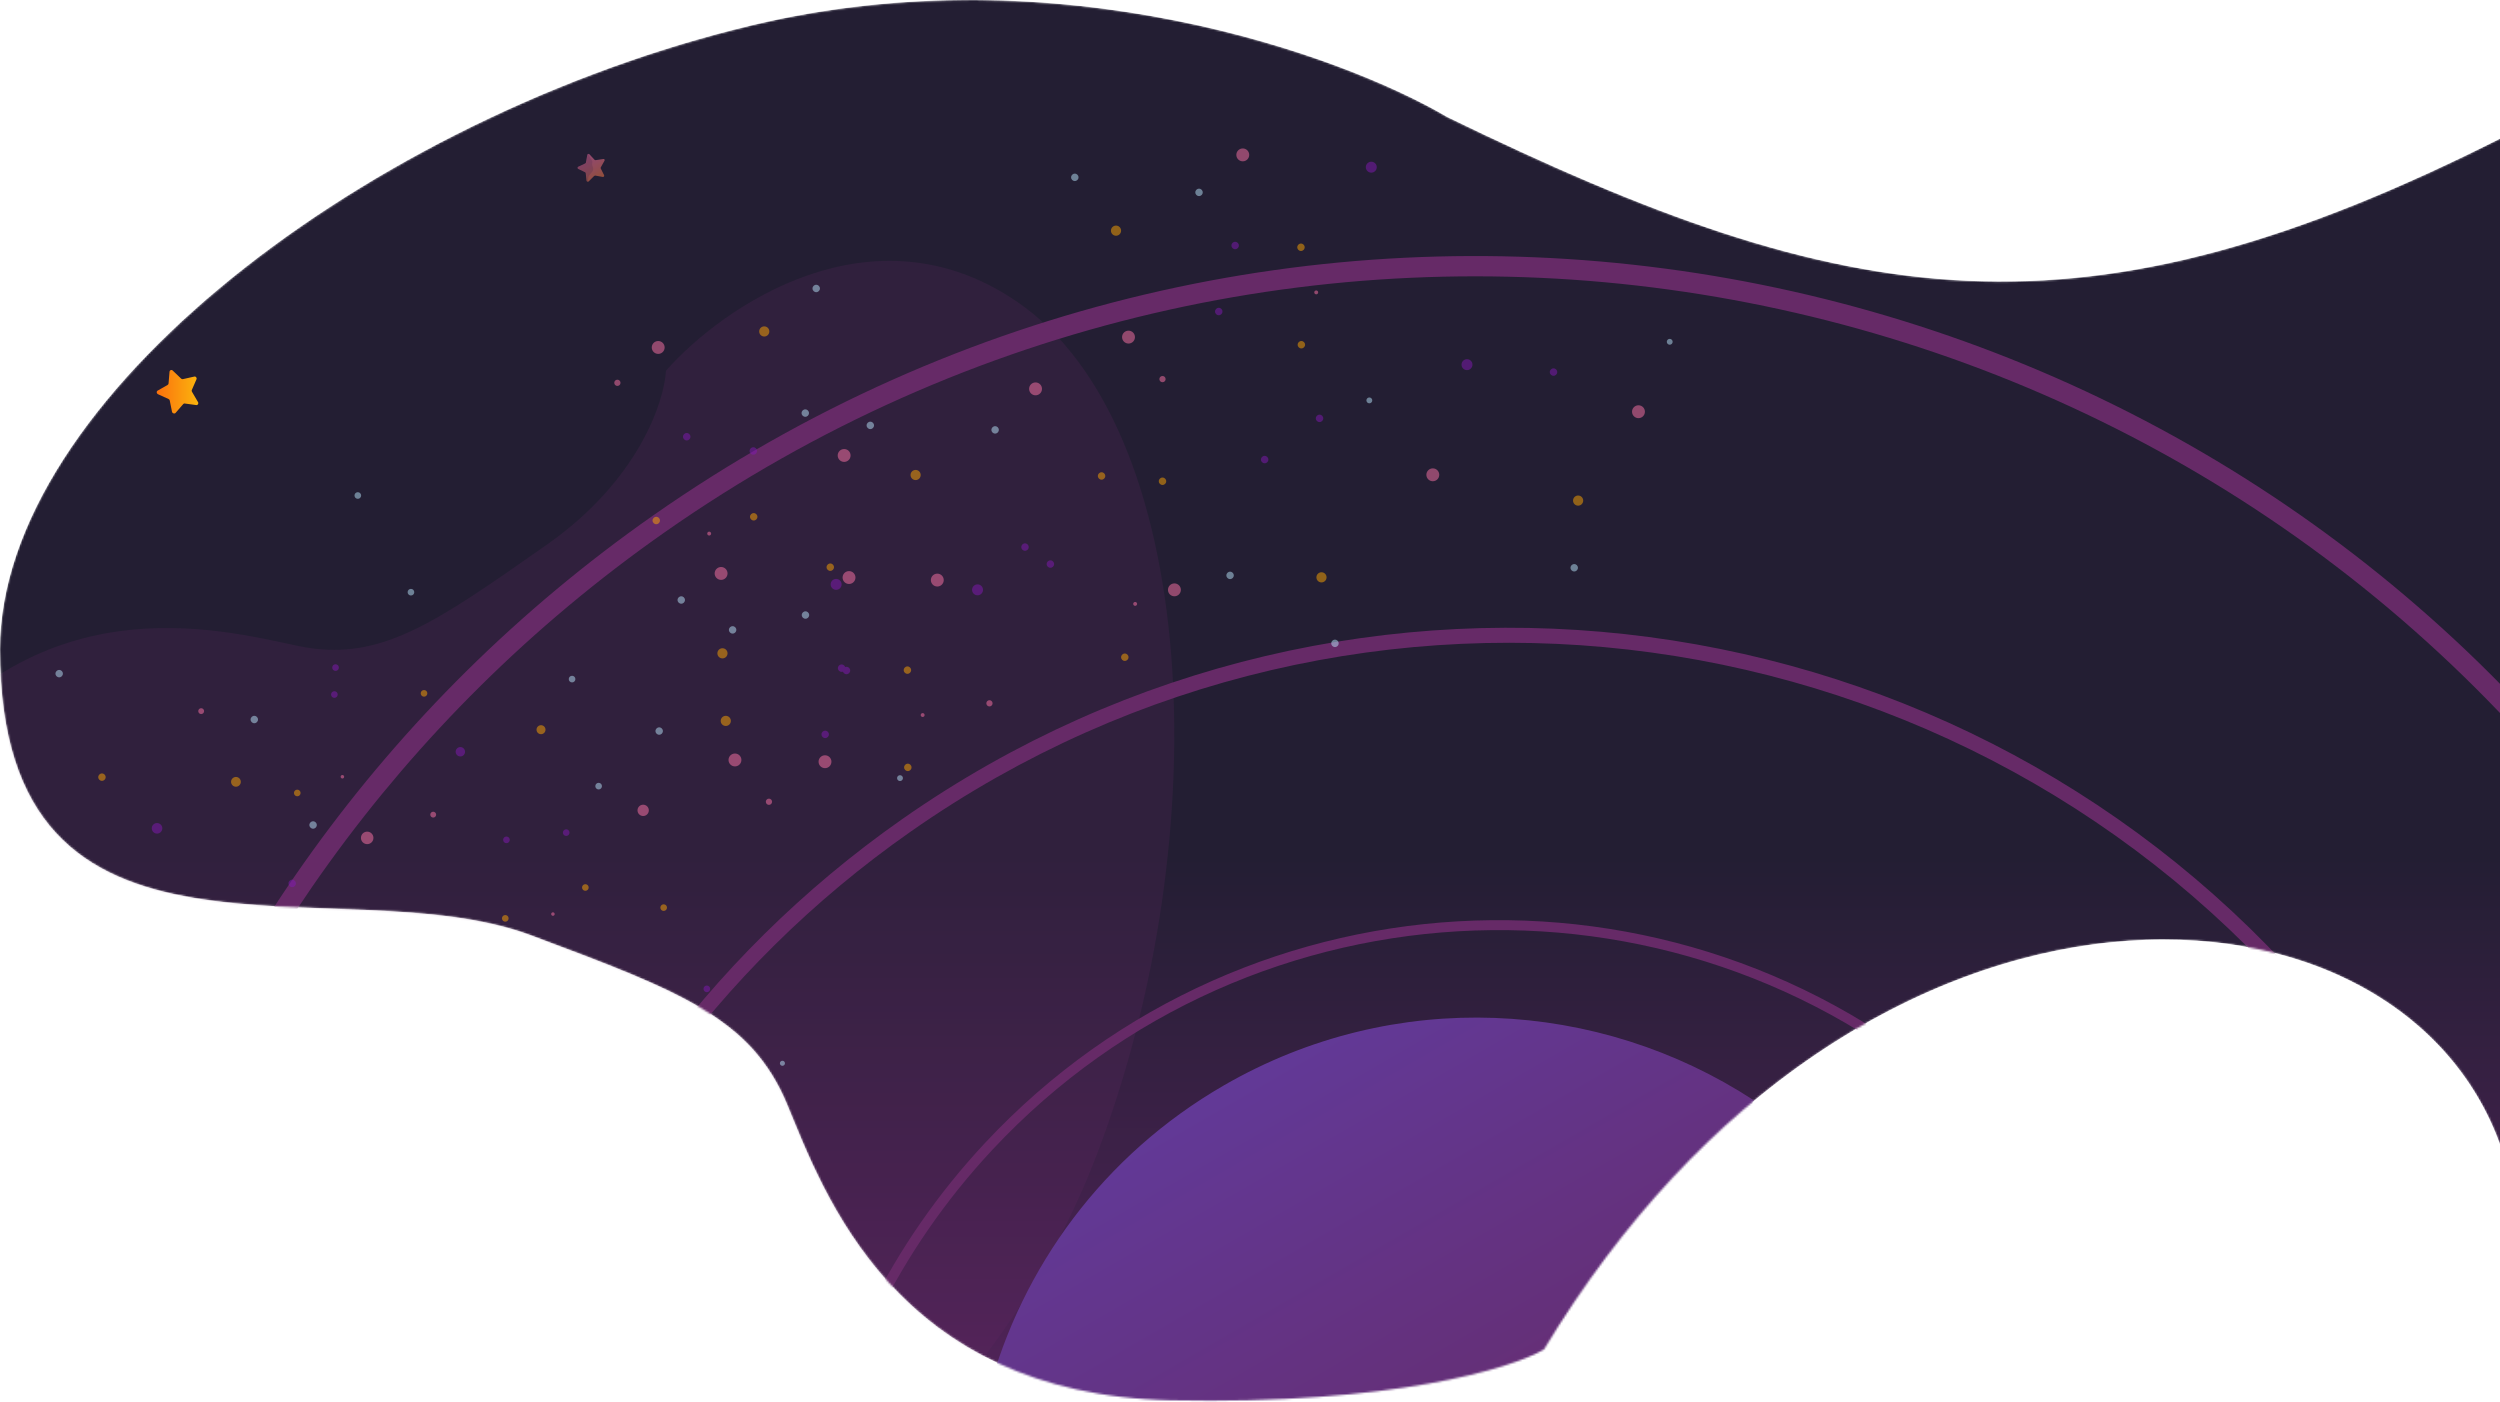 <svg width="1280" height="718" viewBox="0 0 1280 718" fill="none" xmlns="http://www.w3.org/2000/svg">
<mask id="mask0" mask-type="alpha" maskUnits="userSpaceOnUse" x="0" y="0" width="1284" height="718">
<path d="M385.001 12.932C542.201 -24.668 687.834 28.599 741.001 59.932C947.169 160.18 1064.82 180.04 1283 69.5V595C1236.92 437.061 953.492 420.829 790.501 690.932C774.001 700.599 712.701 719.332 599.501 716.932C458.001 713.932 421.501 609.932 403.001 565.432C384.593 521.153 348.362 507.567 273.128 479.355L272.001 478.932C173.702 442.07 0.001 513.353 0.001 332.432C0.001 204.432 188.501 59.932 385.001 12.932Z" fill="url(#paint0_linear)"/>
</mask>
<g mask="url(#mask0)">
<path d="M385.001 12.932C542.201 -24.668 687.834 28.599 741.001 59.932C947.169 160.18 1064.82 180.04 1283 69.5V595C1236.92 437.061 953.492 420.829 790.501 690.932C774.001 700.599 712.701 719.332 599.501 716.932C458.001 713.932 421.501 609.932 403.001 565.432C384.593 521.153 348.362 507.567 273.128 479.355L272.001 478.932C173.702 442.07 0.001 513.353 0.001 332.432C0.001 204.432 188.501 59.932 385.001 12.932Z" fill="url(#paint1_linear)"/>
<path opacity="0.2" d="M561.497 591.32C510.901 723.681 400.252 802.672 351.253 825.622L-130.026 548.936C-128.856 532.21 -112.073 478.58 -54.301 397.864C17.913 296.969 111.266 322.066 152.636 330.719C193.802 339.329 221.571 319.844 279.235 279.381L280.099 278.775C326.7 246.075 340.106 205.82 340.984 189.78C370.033 156.898 446.663 103.813 520.79 154.527C613.448 217.918 624.742 425.868 561.497 591.32Z" fill="#662A67"/>
<path d="M897.857 563.301C818.68 511.589 714.073 505.226 626.65 555.7C502.81 627.199 460.439 785.664 532.014 909.636C539.271 922.205 547.419 933.912 556.294 944.712C569.1 933.564 563.221 921.937 574.631 915.35C585.78 908.913 604.274 925.425 619.223 911.371C645.419 886.719 608.53 804.056 636.629 776.081C666.91 745.872 845.328 737.019 897.857 563.301Z" fill="url(#paint2_linear)"/>
<path d="M262.262 705.198C296.297 595.755 365.397 496.347 466.287 425.772C695.967 264.876 1009.06 310.073 1184.85 522.31L1187.29 513.228C1008.25 301.533 693.34 257.33 461.857 419.436C359.712 491.014 289.65 591.646 255.048 702.418C257.475 703.35 259.836 704.265 262.262 705.198Z" fill="#662A67"/>
<path d="M64.055 651.042C110.173 502.801 203.789 368.138 340.428 272.443C651.606 54.465 1075.7 115.731 1313.9 403.166L1317.19 390.86C1074.7 104.18 648.067 44.277 334.401 263.915C196.025 360.837 101.174 497.215 54.283 647.294C57.546 648.521 60.81 649.749 64.055 651.042Z" fill="#662A67"/>
<path d="M508.077 588.717C641.611 445.71 866.4 437.968 1009.23 571.61C1058.33 617.571 1091.45 674.338 1108.35 734.802C1109.79 733.636 1111.22 732.536 1112.72 731.387C1095.35 670.8 1061.98 613.963 1012.69 567.884C867.833 432.357 639.792 440.144 504.291 585.234C456.092 636.852 426.049 699.05 413.854 763.774C415.386 764.89 416.901 766.072 418.433 767.188C430.199 702.489 459.962 640.287 508.077 588.717Z" fill="#662A67"/>
<g opacity="0.5">
<path d="M80.4 426.8C81.891 426.8 83.1 425.591 83.1 424.1C83.1 422.609 81.891 421.4 80.4 421.4C78.909 421.4 77.7 422.609 77.7 424.1C77.7 425.591 78.909 426.8 80.4 426.8Z" fill="#8118B4"/>
<path d="M20.201 455.8C20.698 455.8 21.101 455.397 21.101 454.9C21.101 454.403 20.698 454 20.201 454C19.704 454 19.301 454.403 19.301 454.9C19.301 455.397 19.704 455.8 20.201 455.8Z" fill="#FF73A7"/>
<path d="M-1.799 472.3C-0.75 472.3 0.101 471.449 0.101 470.4C0.101 469.351 -0.75 468.5 -1.799 468.5C-2.849 468.5 -3.699 469.351 -3.699 470.4C-3.699 471.449 -2.849 472.3 -1.799 472.3Z" fill="#FFA600"/>
<path d="M30.301 346.8C31.351 346.8 32.201 345.949 32.201 344.9C32.201 343.851 31.351 343 30.301 343C29.252 343 28.401 343.851 28.401 344.9C28.401 345.949 29.252 346.8 30.301 346.8Z" fill="#B8E4FA"/>
<path d="M52.201 399.8C53.25 399.8 54.101 398.949 54.101 397.9C54.101 396.851 53.25 396 52.201 396C51.151 396 50.301 396.851 50.301 397.9C50.301 398.949 51.151 399.8 52.201 399.8Z" fill="#FFA600"/>
<path d="M0.601 398.7C1.651 398.7 2.501 397.849 2.501 396.8C2.501 395.751 1.651 394.9 0.601 394.9C-0.448 394.9 -1.299 395.751 -1.299 396.8C-1.299 397.849 -0.448 398.7 0.601 398.7Z" fill="#8118B4"/>
<path d="M3.8 413.5C4.85 413.5 5.7 412.649 5.7 411.6C5.7 410.551 4.85 409.7 3.8 409.7C2.751 409.7 1.9 410.551 1.9 411.6C1.9 412.649 2.751 413.5 3.8 413.5Z" fill="#8118B4"/>
<path d="M154.4 499.3C154.897 499.3 155.3 498.897 155.3 498.4C155.3 497.903 154.897 497.5 154.4 497.5C153.903 497.5 153.5 497.903 153.5 498.4C153.5 498.897 153.903 499.3 154.4 499.3Z" fill="#FF73A7"/>
<path d="M129.201 509.6C130.25 509.6 131.101 508.749 131.101 507.7C131.101 506.651 130.25 505.8 129.201 505.8C128.151 505.8 127.301 506.651 127.301 507.7C127.301 508.749 128.151 509.6 129.201 509.6Z" fill="#FFA600"/>
<path d="M75 463.8C75.884 463.8 76.6 463.084 76.6 462.2C76.6 461.316 75.884 460.6 75 460.6C74.117 460.6 73.4 461.316 73.4 462.2C73.4 463.084 74.117 463.8 75 463.8Z" fill="#FF73A7"/>
<path d="M213.301 573C214.681 573 215.801 571.881 215.801 570.5C215.801 569.119 214.681 568 213.301 568C211.92 568 210.801 569.119 210.801 570.5C210.801 571.881 211.92 573 213.301 573Z" fill="#FFA600"/>
<path d="M188.8 595C189.85 595 190.7 594.149 190.7 593.1C190.7 592.051 189.85 591.2 188.8 591.2C187.751 591.2 186.9 592.051 186.9 593.1C186.9 594.149 187.751 595 188.8 595Z" fill="#B8E4FA"/>
<path d="M300.501 546.9C301.274 546.9 301.901 546.273 301.901 545.5C301.901 544.727 301.274 544.1 300.501 544.1C299.727 544.1 299.101 544.727 299.101 545.5C299.101 546.273 299.727 546.9 300.501 546.9Z" fill="#B8E4FA"/>
<path d="M190.8 533.1C191.85 533.1 192.7 532.249 192.7 531.2C192.7 530.151 191.85 529.3 190.8 529.3C189.751 529.3 188.9 530.151 188.9 531.2C188.9 532.249 189.751 533.1 190.8 533.1Z" fill="#B8E4FA"/>
<path d="M213.4 480.5C214.449 480.5 215.3 479.649 215.3 478.6C215.3 477.551 214.449 476.7 213.4 476.7C212.351 476.7 211.5 477.551 211.5 478.6C211.5 479.649 212.351 480.5 213.4 480.5Z" fill="#FFA600"/>
<path d="M248.7 518.2C249.75 518.2 250.6 517.349 250.6 516.3C250.6 515.251 249.75 514.4 248.7 514.4C247.651 514.4 246.8 515.251 246.8 516.3C246.8 517.349 247.651 518.2 248.7 518.2Z" fill="#8118B4"/>
<path d="M120.801 402.8C122.181 402.8 123.301 401.681 123.301 400.3C123.301 398.919 122.181 397.8 120.801 397.8C119.42 397.8 118.301 398.919 118.301 400.3C118.301 401.681 119.42 402.8 120.801 402.8Z" fill="#FFA600"/>
<path d="M130.201 370.3C131.25 370.3 132.101 369.449 132.101 368.4C132.101 367.351 131.25 366.5 130.201 366.5C129.151 366.5 128.301 367.351 128.301 368.4C128.301 369.449 129.151 370.3 130.201 370.3Z" fill="#B8E4FA"/>
<path d="M188.001 432.2C189.768 432.2 191.201 430.767 191.201 429C191.201 427.233 189.768 425.8 188.001 425.8C186.233 425.8 184.801 427.233 184.801 429C184.801 430.767 186.233 432.2 188.001 432.2Z" fill="#FF73A7"/>
<path d="M160.3 424.3C161.35 424.3 162.2 423.449 162.2 422.4C162.2 421.351 161.35 420.5 160.3 420.5C159.251 420.5 158.4 421.351 158.4 422.4C158.4 423.449 159.251 424.3 160.3 424.3Z" fill="#B8E4FA"/>
<path d="M168.001 481.1C169.05 481.1 169.901 480.249 169.901 479.2C169.901 478.151 169.05 477.3 168.001 477.3C166.951 477.3 166.101 478.151 166.101 479.2C166.101 480.249 166.951 481.1 168.001 481.1Z" fill="#FFA600"/>
<path d="M118.3 466.9C119.35 466.9 120.2 466.049 120.2 465C120.2 463.951 119.35 463.1 118.3 463.1C117.251 463.1 116.4 463.951 116.4 465C116.4 466.049 117.251 466.9 118.3 466.9Z" fill="#8118B4"/>
<path d="M149.6 454.2C150.65 454.2 151.5 453.349 151.5 452.3C151.5 451.251 150.65 450.4 149.6 450.4C148.551 450.4 147.7 451.251 147.7 452.3C147.7 453.349 148.551 454.2 149.6 454.2Z" fill="#8118B4"/>
<path d="M235.701 387.3C237.026 387.3 238.101 386.225 238.101 384.9C238.101 383.575 237.026 382.5 235.701 382.5C234.375 382.5 233.301 383.575 233.301 384.9C233.301 386.225 234.375 387.3 235.701 387.3Z" fill="#8118B4"/>
<path d="M175.301 398.6C175.798 398.6 176.201 398.197 176.201 397.7C176.201 397.203 175.798 396.8 175.301 396.8C174.804 396.8 174.401 397.203 174.401 397.7C174.401 398.197 174.804 398.6 175.301 398.6Z" fill="#FF73A7"/>
<path d="M152.201 407.7C153.14 407.7 153.901 406.939 153.901 406C153.901 405.061 153.14 404.3 152.201 404.3C151.262 404.3 150.501 405.061 150.501 406C150.501 406.939 151.262 407.7 152.201 407.7Z" fill="#FFA600"/>
<path d="M103.001 365.6C103.829 365.6 104.501 364.928 104.501 364.1C104.501 363.272 103.829 362.6 103.001 362.6C102.173 362.6 101.501 363.272 101.501 364.1C101.501 364.928 102.173 365.6 103.001 365.6Z" fill="#FF73A7"/>
<path d="M183.201 255.4C184.14 255.4 184.901 254.639 184.901 253.7C184.901 252.761 184.14 252 183.201 252C182.262 252 181.501 252.761 181.501 253.7C181.501 254.639 182.262 255.4 183.201 255.4Z" fill="#B8E4FA"/>
<path d="M210.4 304.9C211.339 304.9 212.1 304.139 212.1 303.2C212.1 302.261 211.339 301.5 210.4 301.5C209.461 301.5 208.7 302.261 208.7 303.2C208.7 304.139 209.461 304.9 210.4 304.9Z" fill="#B8E4FA"/>
<path d="M217.1 356.7C218.039 356.7 218.8 355.939 218.8 355C218.8 354.061 218.039 353.3 217.1 353.3C216.162 353.3 215.4 354.061 215.4 355C215.4 355.939 216.162 356.7 217.1 356.7Z" fill="#FFA600"/>
<path d="M171.801 343.5C172.739 343.5 173.501 342.739 173.501 341.8C173.501 340.861 172.739 340.1 171.801 340.1C170.862 340.1 170.101 340.861 170.101 341.8C170.101 342.739 170.862 343.5 171.801 343.5Z" fill="#8118B4"/>
<path d="M171.201 357.3C172.14 357.3 172.901 356.539 172.901 355.6C172.901 354.661 172.14 353.9 171.201 353.9C170.262 353.9 169.501 354.661 169.501 355.6C169.501 356.539 170.262 357.3 171.201 357.3Z" fill="#8118B4"/>
<path d="M283.101 468.9C283.598 468.9 284.001 468.497 284.001 468C284.001 467.503 283.598 467.1 283.101 467.1C282.604 467.1 282.201 467.503 282.201 468C282.201 468.497 282.604 468.9 283.101 468.9Z" fill="#FF73A7"/>
<path d="M258.701 471.9C259.64 471.9 260.401 471.139 260.401 470.2C260.401 469.261 259.64 468.5 258.701 468.5C257.762 468.5 257.001 469.261 257.001 470.2C257.001 471.139 257.762 471.9 258.701 471.9Z" fill="#FFA600"/>
<path d="M221.801 418.6C222.629 418.6 223.301 417.928 223.301 417.1C223.301 416.272 222.629 415.6 221.801 415.6C220.972 415.6 220.301 416.272 220.301 417.1C220.301 417.928 220.972 418.6 221.801 418.6Z" fill="#FF73A7"/>
<path d="M317.8 547.9C319.071 547.9 320.1 546.87 320.1 545.6C320.1 544.33 319.071 543.3 317.8 543.3C316.53 543.3 315.5 544.33 315.5 545.6C315.5 546.87 316.53 547.9 317.8 547.9Z" fill="#FFA600"/>
<path d="M290.801 561.4C291.739 561.4 292.501 560.639 292.501 559.7C292.501 558.761 291.739 558 290.801 558C289.862 558 289.101 558.761 289.101 559.7C289.101 560.639 289.862 561.4 290.801 561.4Z" fill="#B8E4FA"/>
<path d="M400.601 545.7C401.319 545.7 401.901 545.118 401.901 544.4C401.901 543.682 401.319 543.1 400.601 543.1C399.883 543.1 399.301 543.682 399.301 544.4C399.301 545.118 399.883 545.7 400.601 545.7Z" fill="#B8E4FA"/>
<path d="M307.301 507.4C308.239 507.4 309.001 506.639 309.001 505.7C309.001 504.761 308.239 504 307.301 504C306.362 504 305.601 504.761 305.601 505.7C305.601 506.639 306.362 507.4 307.301 507.4Z" fill="#B8E4FA"/>
<path d="M339.801 466.4C340.739 466.4 341.501 465.639 341.501 464.7C341.501 463.761 340.739 463 339.801 463C338.862 463 338.101 463.761 338.101 464.7C338.101 465.639 338.862 466.4 339.801 466.4Z" fill="#FFA600"/>
<path d="M361.901 508C362.84 508 363.601 507.239 363.601 506.3C363.601 505.361 362.84 504.6 361.901 504.6C360.962 504.6 360.201 505.361 360.201 506.3C360.201 507.239 360.962 508 361.901 508Z" fill="#8118B4"/>
<path d="M277.001 375.9C278.271 375.9 279.301 374.87 279.301 373.6C279.301 372.33 278.271 371.3 277.001 371.3C275.73 371.3 274.701 372.33 274.701 373.6C274.701 374.87 275.73 375.9 277.001 375.9Z" fill="#FFA600"/>
<path d="M292.901 349.4C293.84 349.4 294.601 348.639 294.601 347.7C294.601 346.761 293.84 346 292.901 346C291.962 346 291.201 346.761 291.201 347.7C291.201 348.639 291.962 349.4 292.901 349.4Z" fill="#B8E4FA"/>
<path d="M329.3 417.8C330.902 417.8 332.2 416.502 332.2 414.9C332.2 413.298 330.902 412 329.3 412C327.699 412 326.4 413.298 326.4 414.9C326.4 416.502 327.699 417.8 329.3 417.8Z" fill="#FF73A7"/>
<path d="M306.501 404.2C307.44 404.2 308.201 403.439 308.201 402.5C308.201 401.561 307.44 400.8 306.501 400.8C305.562 400.8 304.801 401.561 304.801 402.5C304.801 403.439 305.562 404.2 306.501 404.2Z" fill="#B8E4FA"/>
<path d="M299.701 456.1C300.639 456.1 301.4 455.339 301.4 454.4C301.4 453.461 300.639 452.7 299.701 452.7C298.762 452.7 298 453.461 298 454.4C298 455.339 298.762 456.1 299.701 456.1Z" fill="#FFA600"/>
<path d="M259.301 431.7C260.239 431.7 261.001 430.939 261.001 430C261.001 429.061 260.239 428.3 259.301 428.3C258.362 428.3 257.601 429.061 257.601 430C257.601 430.939 258.362 431.7 259.301 431.7Z" fill="#8118B4"/>
<path d="M289.901 428C290.84 428 291.601 427.239 291.601 426.3C291.601 425.361 290.84 424.6 289.901 424.6C288.962 424.6 288.201 425.361 288.201 426.3C288.201 427.239 288.962 428 289.901 428Z" fill="#8118B4"/>
<path d="M581.201 310.2C581.753 310.2 582.201 309.752 582.201 309.2C582.201 308.648 581.753 308.2 581.201 308.2C580.649 308.2 580.201 308.648 580.201 309.2C580.201 309.752 580.649 310.2 581.201 310.2Z" fill="#FF73A7"/>
<path d="M575.901 338.4C576.95 338.4 577.801 337.549 577.801 336.5C577.801 335.451 576.95 334.6 575.901 334.6C574.852 334.6 574.001 335.451 574.001 336.5C574.001 337.549 574.852 338.4 575.901 338.4Z" fill="#FFA600"/>
<path d="M506.601 361.7C507.485 361.7 508.201 360.984 508.201 360.1C508.201 359.216 507.485 358.5 506.601 358.5C505.717 358.5 505.001 359.216 505.001 360.1C505.001 360.984 505.717 361.7 506.601 361.7Z" fill="#FF73A7"/>
<path d="M676.601 298.2C678.037 298.2 679.201 297.036 679.201 295.6C679.201 294.164 678.037 293 676.601 293C675.166 293 674.001 294.164 674.001 295.6C674.001 297.036 675.166 298.2 676.601 298.2Z" fill="#FFA600"/>
<path d="M683.501 331.3C684.55 331.3 685.401 330.449 685.401 329.4C685.401 328.351 684.55 327.5 683.501 327.5C682.452 327.5 681.601 328.351 681.601 329.4C681.601 330.449 682.452 331.3 683.501 331.3Z" fill="#B8E4FA"/>
<path d="M601.301 305.3C603.124 305.3 604.601 303.822 604.601 302C604.601 300.177 603.124 298.7 601.301 298.7C599.479 298.7 598.001 300.177 598.001 302C598.001 303.822 599.479 305.3 601.301 305.3Z" fill="#FF73A7"/>
<path d="M701.101 206.5C701.93 206.5 702.601 205.828 702.601 205C702.601 204.172 701.93 203.5 701.101 203.5C700.273 203.5 699.601 204.172 699.601 205C699.601 205.828 700.273 206.5 701.101 206.5Z" fill="#B8E4FA"/>
<path d="M629.801 296.5C630.851 296.5 631.701 295.649 631.701 294.6C631.701 293.551 630.851 292.7 629.801 292.7C628.752 292.7 627.901 293.551 627.901 294.6C627.901 295.649 628.752 296.5 629.801 296.5Z" fill="#B8E4FA"/>
<path d="M595.201 248.3C596.251 248.3 597.101 247.449 597.101 246.4C597.101 245.351 596.251 244.5 595.201 244.5C594.152 244.5 593.301 245.351 593.301 246.4C593.301 247.449 594.152 248.3 595.201 248.3Z" fill="#FFA600"/>
<path d="M647.501 237.2C648.55 237.2 649.401 236.349 649.401 235.3C649.401 234.251 648.55 233.4 647.501 233.4C646.452 233.4 645.601 234.251 645.601 235.3C645.601 236.349 646.452 237.2 647.501 237.2Z" fill="#8118B4"/>
<path d="M468.801 245.8C470.237 245.8 471.401 244.636 471.401 243.2C471.401 241.764 470.237 240.6 468.801 240.6C467.365 240.6 466.201 241.764 466.201 243.2C466.201 244.636 467.365 245.8 468.801 245.8Z" fill="#FFA600"/>
<path d="M445.601 219.7C446.65 219.7 447.501 218.849 447.501 217.8C447.501 216.751 446.65 215.9 445.601 215.9C444.552 215.9 443.701 216.751 443.701 217.8C443.701 218.849 444.552 219.7 445.601 219.7Z" fill="#B8E4FA"/>
<path d="M479.901 300.3C481.724 300.3 483.201 298.823 483.201 297C483.201 295.177 481.724 293.7 479.901 293.7C478.079 293.7 476.601 295.177 476.601 297C476.601 298.823 478.079 300.3 479.901 300.3Z" fill="#FF73A7"/>
<path d="M530.201 202.4C532.024 202.4 533.501 200.923 533.501 199.1C533.501 197.277 532.024 195.8 530.201 195.8C528.379 195.8 526.901 197.277 526.901 199.1C526.901 200.923 528.379 202.4 530.201 202.4Z" fill="#FF73A7"/>
<path d="M509.501 222C510.55 222 511.401 221.149 511.401 220.1C511.401 219.051 510.55 218.2 509.501 218.2C508.452 218.2 507.601 219.051 507.601 220.1C507.601 221.149 508.452 222 509.501 222Z" fill="#B8E4FA"/>
<path d="M564.001 245.6C565.05 245.6 565.901 244.749 565.901 243.7C565.901 242.651 565.05 241.8 564.001 241.8C562.952 241.8 562.101 242.651 562.101 243.7C562.101 244.749 562.952 245.6 564.001 245.6Z" fill="#FFA600"/>
<path d="M524.801 282C525.851 282 526.701 281.149 526.701 280.1C526.701 279.051 525.851 278.2 524.801 278.2C523.752 278.2 522.901 279.051 522.901 280.1C522.901 281.149 523.752 282 524.801 282Z" fill="#8118B4"/>
<path d="M537.801 290.7C538.851 290.7 539.701 289.849 539.701 288.8C539.701 287.751 538.851 286.9 537.801 286.9C536.752 286.9 535.901 287.751 535.901 288.8C535.901 289.849 536.752 290.7 537.801 290.7Z" fill="#8118B4"/>
<path d="M751.101 189.5C752.648 189.5 753.901 188.246 753.901 186.7C753.901 185.154 752.648 183.9 751.101 183.9C749.555 183.9 748.301 185.154 748.301 186.7C748.301 188.246 749.555 189.5 751.101 189.5Z" fill="#8118B4"/>
<path d="M808.001 258.9C809.437 258.9 810.601 257.736 810.601 256.3C810.601 254.864 809.437 253.7 808.001 253.7C806.565 253.7 805.401 254.864 805.401 256.3C805.401 257.736 806.565 258.9 808.001 258.9Z" fill="#FFA600"/>
<path d="M806.001 292.6C807.05 292.6 807.901 291.749 807.901 290.7C807.901 289.651 807.05 288.8 806.001 288.8C804.952 288.8 804.101 289.651 804.101 290.7C804.101 291.749 804.952 292.6 806.001 292.6Z" fill="#B8E4FA"/>
<path d="M838.901 214.1C840.724 214.1 842.201 212.623 842.201 210.8C842.201 208.977 840.724 207.5 838.901 207.5C837.079 207.5 835.601 208.977 835.601 210.8C835.601 212.623 837.079 214.1 838.901 214.1Z" fill="#FF73A7"/>
<path d="M733.601 246.4C735.424 246.4 736.901 244.923 736.901 243.1C736.901 241.277 735.424 239.8 733.601 239.8C731.779 239.8 730.301 241.277 730.301 243.1C730.301 244.923 731.779 246.4 733.601 246.4Z" fill="#FF73A7"/>
<path d="M854.901 176.5C855.73 176.5 856.401 175.828 856.401 175C856.401 174.172 855.73 173.5 854.901 173.5C854.073 173.5 853.401 174.172 853.401 175C853.401 175.828 854.073 176.5 854.901 176.5Z" fill="#B8E4FA"/>
<path d="M795.401 192.4C796.451 192.4 797.301 191.549 797.301 190.5C797.301 189.451 796.451 188.6 795.401 188.6C794.352 188.6 793.501 189.451 793.501 190.5C793.501 191.549 794.352 192.4 795.401 192.4Z" fill="#8118B4"/>
<path d="M675.601 216.1C676.65 216.1 677.501 215.249 677.501 214.2C677.501 213.151 676.65 212.3 675.601 212.3C674.552 212.3 673.701 213.151 673.701 214.2C673.701 215.249 674.552 216.1 675.601 216.1Z" fill="#8118B4"/>
<path d="M702.101 88.4C703.647 88.4 704.901 87.146 704.901 85.6C704.901 84.054 703.647 82.8 702.101 82.8C700.554 82.8 699.301 84.054 699.301 85.6C699.301 87.146 700.554 88.4 702.101 88.4Z" fill="#8118B4"/>
<path d="M673.901 150.7C674.453 150.7 674.901 150.252 674.901 149.7C674.901 149.148 674.453 148.7 673.901 148.7C673.349 148.7 672.901 149.148 672.901 149.7C672.901 150.252 673.349 150.7 673.901 150.7Z" fill="#FF73A7"/>
<path d="M666.301 178.4C667.35 178.4 668.201 177.549 668.201 176.5C668.201 175.451 667.35 174.6 666.301 174.6C665.252 174.6 664.401 175.451 664.401 176.5C664.401 177.549 665.252 178.4 666.301 178.4Z" fill="#FFA600"/>
<path d="M595.201 195.7C596.084 195.7 596.801 194.984 596.801 194.1C596.801 193.216 596.084 192.5 595.201 192.5C594.317 192.5 593.601 193.216 593.601 194.1C593.601 194.984 594.317 195.7 595.201 195.7Z" fill="#FF73A7"/>
<path d="M571.401 120.7C572.837 120.7 574.001 119.536 574.001 118.1C574.001 116.664 572.837 115.5 571.401 115.5C569.965 115.5 568.801 116.664 568.801 118.1C568.801 119.536 569.965 120.7 571.401 120.7Z" fill="#FFA600"/>
<path d="M550.301 92.7C551.35 92.7 552.201 91.849 552.201 90.8C552.201 89.751 551.35 88.9 550.301 88.9C549.252 88.9 548.401 89.751 548.401 90.8C548.401 91.849 549.252 92.7 550.301 92.7Z" fill="#B8E4FA"/>
<path d="M577.801 175.9C579.624 175.9 581.101 174.423 581.101 172.6C581.101 170.777 579.624 169.3 577.801 169.3C575.978 169.3 574.501 170.777 574.501 172.6C574.501 174.423 575.978 175.9 577.801 175.9Z" fill="#FF73A7"/>
<path d="M636.301 82.6C638.124 82.6 639.601 81.123 639.601 79.3C639.601 77.477 638.124 76 636.301 76C634.478 76 633.001 77.477 633.001 79.3C633.001 81.123 634.478 82.6 636.301 82.6Z" fill="#FF73A7"/>
<path d="M613.901 100.4C614.95 100.4 615.801 99.549 615.801 98.5C615.801 97.451 614.95 96.6 613.901 96.6C612.852 96.6 612.001 97.451 612.001 98.5C612.001 99.549 612.852 100.4 613.901 100.4Z" fill="#B8E4FA"/>
<path d="M666.101 128.5C667.15 128.5 668.001 127.649 668.001 126.6C668.001 125.551 667.15 124.7 666.101 124.7C665.051 124.7 664.201 125.551 664.201 126.6C664.201 127.649 665.051 128.5 666.101 128.5Z" fill="#FFA600"/>
<path d="M624.001 161.4C625.05 161.4 625.901 160.549 625.901 159.5C625.901 158.451 625.05 157.6 624.001 157.6C622.951 157.6 622.101 158.451 622.101 159.5C622.101 160.549 622.951 161.4 624.001 161.4Z" fill="#8118B4"/>
<path d="M632.401 127.6C633.45 127.6 634.301 126.749 634.301 125.7C634.301 124.651 633.45 123.8 632.401 123.8C631.352 123.8 630.501 124.651 630.501 125.7C630.501 126.749 631.352 127.6 632.401 127.6Z" fill="#8118B4"/>
<path d="M500.501 304.8C502.047 304.8 503.301 303.546 503.301 302C503.301 300.454 502.047 299.2 500.501 299.2C498.954 299.2 497.701 300.454 497.701 302C497.701 303.546 498.954 304.8 500.501 304.8Z" fill="#8118B4"/>
<path d="M472.401 367.1C472.953 367.1 473.401 366.652 473.401 366.1C473.401 365.548 472.953 365.1 472.401 365.1C471.849 365.1 471.401 365.548 471.401 366.1C471.401 366.652 471.849 367.1 472.401 367.1Z" fill="#FF73A7"/>
<path d="M464.801 394.8C465.85 394.8 466.701 393.949 466.701 392.9C466.701 391.851 465.85 391 464.801 391C463.752 391 462.901 391.851 462.901 392.9C462.901 393.949 463.752 394.8 464.801 394.8Z" fill="#FFA600"/>
<path d="M393.701 412.1C394.585 412.1 395.301 411.384 395.301 410.5C395.301 409.616 394.585 408.9 393.701 408.9C392.817 408.9 392.101 409.616 392.101 410.5C392.101 411.384 392.817 412.1 393.701 412.1Z" fill="#FF73A7"/>
<path d="M369.901 337.1C371.337 337.1 372.501 335.936 372.501 334.5C372.501 333.064 371.337 331.9 369.901 331.9C368.465 331.9 367.301 333.064 367.301 334.5C367.301 335.936 368.465 337.1 369.901 337.1Z" fill="#FFA600"/>
<path d="M348.801 309.1C349.85 309.1 350.701 308.249 350.701 307.2C350.701 306.151 349.85 305.3 348.801 305.3C347.752 305.3 346.901 306.151 346.901 307.2C346.901 308.249 347.752 309.1 348.801 309.1Z" fill="#B8E4FA"/>
<path d="M376.301 392.4C378.124 392.4 379.601 390.922 379.601 389.1C379.601 387.277 378.124 385.8 376.301 385.8C374.478 385.8 373.001 387.277 373.001 389.1C373.001 390.922 374.478 392.4 376.301 392.4Z" fill="#FF73A7"/>
<path d="M434.701 299C436.523 299 438.001 297.523 438.001 295.7C438.001 293.877 436.523 292.4 434.701 292.4C432.878 292.4 431.401 293.877 431.401 295.7C431.401 297.523 432.878 299 434.701 299Z" fill="#FF73A7"/>
<path d="M412.401 316.8C413.45 316.8 414.301 315.949 414.301 314.9C414.301 313.851 413.45 313 412.401 313C411.352 313 410.501 313.851 410.501 314.9C410.501 315.949 411.352 316.8 412.401 316.8Z" fill="#B8E4FA"/>
<path d="M464.601 345C465.65 345 466.501 344.149 466.501 343.1C466.501 342.051 465.65 341.2 464.601 341.2C463.551 341.2 462.701 342.051 462.701 343.1C462.701 344.149 463.551 345 464.601 345Z" fill="#FFA600"/>
<path d="M422.501 377.9C423.55 377.9 424.401 377.049 424.401 376C424.401 374.951 423.55 374.1 422.501 374.1C421.452 374.1 420.601 374.951 420.601 376C420.601 377.049 421.452 377.9 422.501 377.9Z" fill="#8118B4"/>
<path d="M430.901 344C431.95 344 432.801 343.149 432.801 342.1C432.801 341.051 431.95 340.2 430.901 340.2C429.852 340.2 429.001 341.051 429.001 342.1C429.001 343.149 429.852 344 430.901 344Z" fill="#8118B4"/>
<g opacity="0.67">
<path opacity="0.67" d="M52.701 152.4C54.248 152.4 55.501 151.146 55.501 149.6C55.501 148.054 54.248 146.8 52.701 146.8C51.155 146.8 49.901 148.054 49.901 149.6C49.901 151.146 51.155 152.4 52.701 152.4Z" fill="#8118B4"/>
<path opacity="0.67" d="M24.501 214.7C25.053 214.7 25.501 214.252 25.501 213.7C25.501 213.148 25.053 212.7 24.501 212.7C23.949 212.7 23.501 213.148 23.501 213.7C23.501 214.252 23.949 214.7 24.501 214.7Z" fill="#FF73A7"/>
<path opacity="0.67" d="M16.901 242.4C17.95 242.4 18.801 241.549 18.801 240.5C18.801 239.451 17.95 238.6 16.901 238.6C15.852 238.6 15.001 239.451 15.001 240.5C15.001 241.549 15.852 242.4 16.901 242.4Z" fill="#FFA600"/>
<g opacity="0.67">
<path opacity="0.67" d="M16.701 192.5C17.75 192.5 18.601 191.649 18.601 190.6C18.601 189.551 17.75 188.7 16.701 188.7C15.651 188.7 14.801 189.551 14.801 190.6C14.801 191.649 15.651 192.5 16.701 192.5Z" fill="#FFA600"/>
</g>
</g>
<path d="M428.101 302C429.647 302 430.901 300.746 430.901 299.2C430.901 297.654 429.647 296.4 428.101 296.4C426.554 296.4 425.301 297.654 425.301 299.2C425.301 300.746 426.554 302 428.101 302Z" fill="#8118B4"/>
<path d="M363.101 274.2C363.653 274.2 364.101 273.752 364.101 273.2C364.101 272.648 363.653 272.2 363.101 272.2C362.549 272.2 362.101 272.648 362.101 273.2C362.101 273.752 362.549 274.2 363.101 274.2Z" fill="#FF73A7"/>
<path d="M336.001 268.4C337.05 268.4 337.901 267.549 337.901 266.5C337.901 265.451 337.05 264.6 336.001 264.6C334.952 264.6 334.101 265.451 334.101 266.5C334.101 267.549 334.952 268.4 336.001 268.4Z" fill="#FFA600"/>
<path d="M316.101 197.6C316.985 197.6 317.701 196.884 317.701 196C317.701 195.116 316.985 194.4 316.101 194.4C315.217 194.4 314.501 195.116 314.501 196C314.501 196.884 315.217 197.6 316.101 197.6Z" fill="#FF73A7"/>
<path d="M371.601 371.7C373.037 371.7 374.201 370.536 374.201 369.1C374.201 367.664 373.037 366.5 371.601 366.5C370.165 366.5 369.001 367.664 369.001 369.1C369.001 370.536 370.165 371.7 371.601 371.7Z" fill="#FFA600"/>
<path d="M337.501 376.2C338.55 376.2 339.401 375.349 339.401 374.3C339.401 373.251 338.55 372.4 337.501 372.4C336.452 372.4 335.601 373.251 335.601 374.3C335.601 375.349 336.452 376.2 337.501 376.2Z" fill="#B8E4FA"/>
<path d="M422.401 393.3C424.224 393.3 425.701 391.823 425.701 390C425.701 388.177 424.224 386.7 422.401 386.7C420.579 386.7 419.101 388.177 419.101 390C419.101 391.823 420.579 393.3 422.401 393.3Z" fill="#FF73A7"/>
<path d="M369.201 296.9C371.023 296.9 372.501 295.423 372.501 293.6C372.501 291.777 371.023 290.3 369.201 290.3C367.378 290.3 365.901 291.777 365.901 293.6C365.901 295.423 367.378 296.9 369.201 296.9Z" fill="#FF73A7"/>
<path d="M460.801 399.9C461.63 399.9 462.301 399.228 462.301 398.4C462.301 397.572 461.63 396.9 460.801 396.9C459.973 396.9 459.301 397.572 459.301 398.4C459.301 399.228 459.973 399.9 460.801 399.9Z" fill="#B8E4FA"/>
<path d="M375.101 324.4C376.151 324.4 377.001 323.549 377.001 322.5C377.001 321.451 376.151 320.6 375.101 320.6C374.052 320.6 373.201 321.451 373.201 322.5C373.201 323.549 374.052 324.4 375.101 324.4Z" fill="#B8E4FA"/>
<path d="M425.101 292.3C426.15 292.3 427.001 291.449 427.001 290.4C427.001 289.351 426.15 288.5 425.101 288.5C424.052 288.5 423.201 289.351 423.201 290.4C423.201 291.449 424.052 292.3 425.101 292.3Z" fill="#FFA600"/>
<path d="M433.401 345.2C434.45 345.2 435.301 344.349 435.301 343.3C435.301 342.251 434.45 341.4 433.401 341.4C432.352 341.4 431.501 342.251 431.501 343.3C431.501 344.349 432.352 345.2 433.401 345.2Z" fill="#8118B4"/>
<path d="M391.301 172.3C392.737 172.3 393.901 171.136 393.901 169.7C393.901 168.264 392.737 167.1 391.301 167.1C389.865 167.1 388.701 168.264 388.701 169.7C388.701 171.136 389.865 172.3 391.301 172.3Z" fill="#FFA600"/>
<path d="M417.901 149.6C418.95 149.6 419.801 148.749 419.801 147.7C419.801 146.651 418.95 145.8 417.901 145.8C416.852 145.8 416.001 146.651 416.001 147.7C416.001 148.749 416.852 149.6 417.901 149.6Z" fill="#B8E4FA"/>
<path d="M337.001 181.2C338.824 181.2 340.301 179.723 340.301 177.9C340.301 176.077 338.824 174.6 337.001 174.6C335.179 174.6 333.701 176.077 333.701 177.9C333.701 179.723 335.179 181.2 337.001 181.2Z" fill="#FF73A7"/>
<path d="M432.201 236.5C434.024 236.5 435.501 235.023 435.501 233.2C435.501 231.377 434.024 229.9 432.201 229.9C430.379 229.9 428.901 231.377 428.901 233.2C428.901 235.023 430.379 236.5 432.201 236.5Z" fill="#FF73A7"/>
<path d="M412.301 213.4C413.351 213.4 414.201 212.549 414.201 211.5C414.201 210.451 413.351 209.6 412.301 209.6C411.252 209.6 410.401 210.451 410.401 211.5C410.401 212.549 411.252 213.4 412.301 213.4Z" fill="#B8E4FA"/>
<path d="M385.901 266.5C386.95 266.5 387.801 265.649 387.801 264.6C387.801 263.551 386.95 262.7 385.901 262.7C384.852 262.7 384.001 263.551 384.001 264.6C384.001 265.649 384.852 266.5 385.901 266.5Z" fill="#FFA600"/>
<path d="M351.601 225.5C352.651 225.5 353.501 224.649 353.501 223.6C353.501 222.551 352.651 221.7 351.601 221.7C350.552 221.7 349.701 222.551 349.701 223.6C349.701 224.649 350.552 225.5 351.601 225.5Z" fill="#8118B4"/>
<path d="M385.701 232.8C386.75 232.8 387.601 231.949 387.601 230.9C387.601 229.851 386.75 229 385.701 229C384.651 229 383.801 229.851 383.801 230.9C383.801 231.949 384.651 232.8 385.701 232.8Z" fill="#8118B4"/>
<path d="M296.101 86.5L299.601 88.2C299.801 88.3 299.901 88.5 299.901 88.7L300.301 92.5C300.401 93 301.001 93.2 301.401 92.9L304.201 90.1C304.401 90 304.601 89.9 304.801 89.9L308.601 90.6C309.101 90.7 309.501 90.2 309.301 89.7L307.601 86.3C307.501 86.1 307.501 85.9 307.601 85.7L309.501 82.3C309.801 81.8 309.401 81.3 308.901 81.4L305.001 82C304.801 82 304.601 82 304.401 81.8L301.801 79C301.401 78.6 300.801 78.8 300.701 79.3L300.001 83.2C300.001 83.4 299.801 83.6 299.601 83.7L296.001 85.4C295.601 85.6 295.601 86.3 296.101 86.5Z" fill="url(#paint3_linear)"/>
<path opacity="0.17" d="M296.101 85.4L299.701 83.7C299.901 83.6 300.001 83.4 300.101 83.2L300.801 79.4C300.901 79.1 301.101 78.9 301.401 78.9C301.301 80.4 303.401 81.9 303.301 83C303.201 83.7 303.101 84.3 303.301 84.8C303.501 85.5 303.901 86.1 303.601 87.2C303.401 88 301.501 89.7 301.301 90.5C301.101 91.1 301.301 91.6 300.901 92.7C300.901 92.8 300.801 92.9 300.801 93C300.601 92.9 300.401 92.7 300.401 92.5L300.001 88.7C300.001 88.5 299.901 88.3 299.701 88.2L296.201 86.5C295.601 86.3 295.601 85.6 296.101 85.4Z" fill="#351656"/>
</g>
<path d="M89.901 211.4L93.801 206.9C94.001 206.7 94.301 206.5 94.601 206.6L100.501 207.4C101.301 207.5 101.801 206.6 101.401 205.9L98.301 200.6C98.101 200.3 98.101 200 98.201 199.7L100.601 194.2C100.901 193.5 100.301 192.6 99.501 192.8L93.701 194.1C93.401 194.2 93.101 194.1 92.801 193.9L88.401 189.7C87.801 189.1 86.901 189.5 86.801 190.3L86.301 196.3C86.301 196.6 86.101 196.9 85.801 197.1L80.701 200C80.001 200.4 80.101 201.4 80.801 201.8L86.301 204.3C86.601 204.4 86.801 204.7 86.901 205L88.101 211C88.401 211.7 89.401 212 89.901 211.4Z" fill="url(#paint4_linear)"/>
</g>
<defs>
<linearGradient id="paint0_linear" x1="641.501" y1="0" x2="641.501" y2="717.143" gradientUnits="userSpaceOnUse">
<stop offset="0.611" stop-color="#231E33"/>
<stop offset="1" stop-color="#522359"/>
</linearGradient>
<linearGradient id="paint1_linear" x1="641.501" y1="0" x2="641.501" y2="717.143" gradientUnits="userSpaceOnUse">
<stop offset="0.611" stop-color="#231E33"/>
<stop offset="1" stop-color="#522359"/>
</linearGradient>
<linearGradient id="paint2_linear" x1="614.589" y1="562.663" x2="767.052" y2="826.737" gradientUnits="userSpaceOnUse">
<stop stop-color="#623997"/>
<stop offset="1" stop-color="#662A67"/>
</linearGradient>
<linearGradient id="paint3_linear" x1="307.117" y1="91.661" x2="300.083" y2="79.494" gradientUnits="userSpaceOnUse">
<stop offset="0.057" stop-color="#FF7E48"/>
<stop offset="0.335" stop-color="#FF796F"/>
<stop offset="0.607" stop-color="#FF768E"/>
<stop offset="0.838" stop-color="#FF74A0"/>
<stop offset="1" stop-color="#FF73A7"/>
</linearGradient>
<linearGradient id="paint4_linear" x1="101.542" y1="200.566" x2="80.224" y2="200.566" gradientUnits="userSpaceOnUse">
<stop stop-color="#FBB40D"/>
<stop offset="1" stop-color="#FB710D"/>
</linearGradient>
</defs>
</svg>
